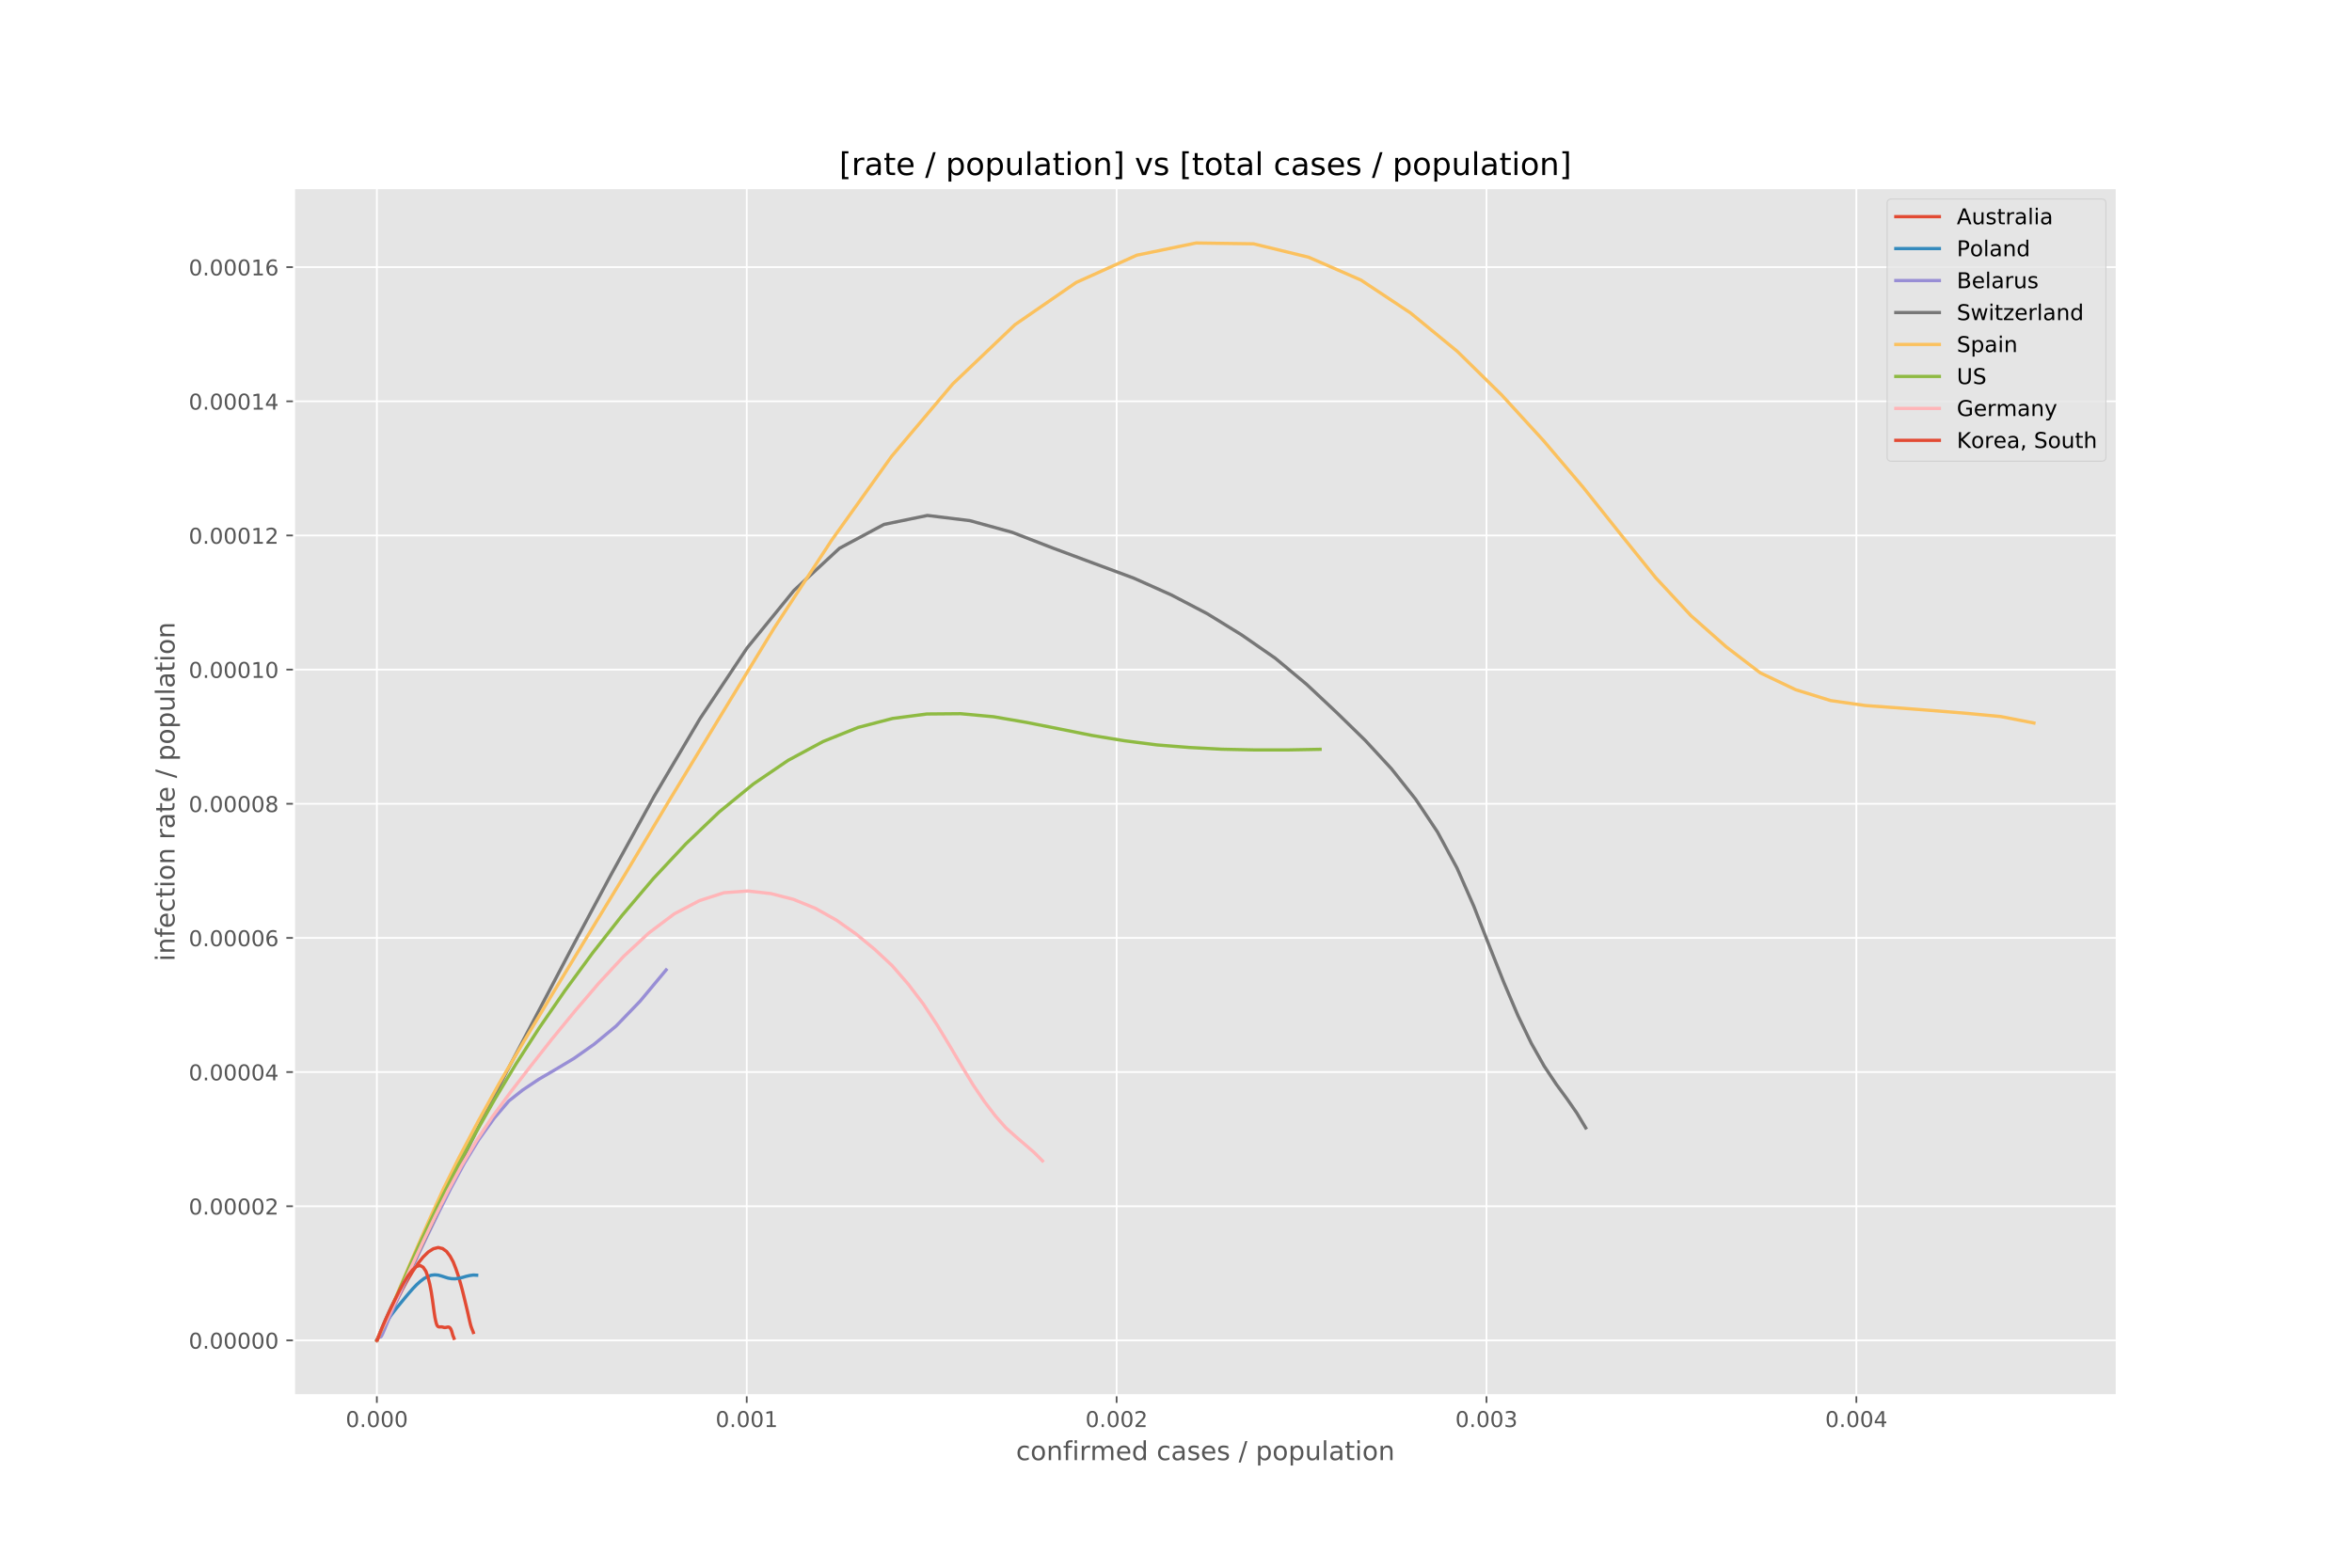 <?xml version="1.0" encoding="utf-8" standalone="no"?>
<!DOCTYPE svg PUBLIC "-//W3C//DTD SVG 1.1//EN"
  "http://www.w3.org/Graphics/SVG/1.1/DTD/svg11.dtd">
<!-- Created with matplotlib (https://matplotlib.org/) -->
<svg height="720pt" version="1.1" viewBox="0 0 1080 720" width="1080pt" xmlns="http://www.w3.org/2000/svg" xmlns:xlink="http://www.w3.org/1999/xlink">
 <defs>
  <style type="text/css">
*{stroke-linecap:butt;stroke-linejoin:round;}
  </style>
 </defs>
 <g id="figure_1">
  <g id="patch_1">
   <path d="M 0 720 
L 1080 720 
L 1080 0 
L 0 0 
z
" style="fill:#ffffff;"/>
  </g>
  <g id="axes_1">
   <g id="patch_2">
    <path d="M 135 640.8 
L 972 640.8 
L 972 86.4 
L 135 86.4 
z
" style="fill:#e5e5e5;"/>
   </g>
   <g id="matplotlib.axis_1">
    <g id="xtick_1">
     <g id="line2d_1">
      <path clip-path="url(#p26c0d4d60e)" d="M 173.045 640.8 
L 173.045 86.4 
" style="fill:none;stroke:#ffffff;stroke-linecap:square;stroke-width:0.8;"/>
     </g>
     <g id="line2d_2">
      <defs>
       <path d="M 0 0 
L 0 3.5 
" id="m56a37d3de8" style="stroke:#555555;stroke-width:0.8;"/>
      </defs>
      <g>
       <use style="fill:#555555;stroke:#555555;stroke-width:0.8;" x="173.045" xlink:href="#m56a37d3de8" y="640.8"/>
      </g>
     </g>
     <g id="text_1">
      <!-- 0.000 -->
      <defs>
       <path d="M 31.781 66.406 
Q 24.172 66.406 20.328 58.906 
Q 16.5 51.422 16.5 36.375 
Q 16.5 21.391 20.328 13.891 
Q 24.172 6.391 31.781 6.391 
Q 39.453 6.391 43.281 13.891 
Q 47.125 21.391 47.125 36.375 
Q 47.125 51.422 43.281 58.906 
Q 39.453 66.406 31.781 66.406 
z
M 31.781 74.219 
Q 44.047 74.219 50.516 64.516 
Q 56.984 54.828 56.984 36.375 
Q 56.984 17.969 50.516 8.266 
Q 44.047 -1.422 31.781 -1.422 
Q 19.531 -1.422 13.062 8.266 
Q 6.594 17.969 6.594 36.375 
Q 6.594 54.828 13.062 64.516 
Q 19.531 74.219 31.781 74.219 
z
" id="DejaVuSans-48"/>
       <path d="M 10.688 12.406 
L 21 12.406 
L 21 0 
L 10.688 0 
z
" id="DejaVuSans-46"/>
      </defs>
      <g style="fill:#555555;" transform="translate(158.731 655.398)scale(0.1 -0.1)">
       <use xlink:href="#DejaVuSans-48"/>
       <use x="63.623" xlink:href="#DejaVuSans-46"/>
       <use x="95.41" xlink:href="#DejaVuSans-48"/>
       <use x="159.033" xlink:href="#DejaVuSans-48"/>
       <use x="222.656" xlink:href="#DejaVuSans-48"/>
      </g>
     </g>
    </g>
    <g id="xtick_2">
     <g id="line2d_3">
      <path clip-path="url(#p26c0d4d60e)" d="M 342.887 640.8 
L 342.887 86.4 
" style="fill:none;stroke:#ffffff;stroke-linecap:square;stroke-width:0.8;"/>
     </g>
     <g id="line2d_4">
      <g>
       <use style="fill:#555555;stroke:#555555;stroke-width:0.8;" x="342.887" xlink:href="#m56a37d3de8" y="640.8"/>
      </g>
     </g>
     <g id="text_2">
      <!-- 0.001 -->
      <defs>
       <path d="M 12.406 8.297 
L 28.516 8.297 
L 28.516 63.922 
L 10.984 60.406 
L 10.984 69.391 
L 28.422 72.906 
L 38.281 72.906 
L 38.281 8.297 
L 54.391 8.297 
L 54.391 0 
L 12.406 0 
z
" id="DejaVuSans-49"/>
      </defs>
      <g style="fill:#555555;" transform="translate(328.573 655.398)scale(0.1 -0.1)">
       <use xlink:href="#DejaVuSans-48"/>
       <use x="63.623" xlink:href="#DejaVuSans-46"/>
       <use x="95.41" xlink:href="#DejaVuSans-48"/>
       <use x="159.033" xlink:href="#DejaVuSans-48"/>
       <use x="222.656" xlink:href="#DejaVuSans-49"/>
      </g>
     </g>
    </g>
    <g id="xtick_3">
     <g id="line2d_5">
      <path clip-path="url(#p26c0d4d60e)" d="M 512.728 640.8 
L 512.728 86.4 
" style="fill:none;stroke:#ffffff;stroke-linecap:square;stroke-width:0.8;"/>
     </g>
     <g id="line2d_6">
      <g>
       <use style="fill:#555555;stroke:#555555;stroke-width:0.8;" x="512.728" xlink:href="#m56a37d3de8" y="640.8"/>
      </g>
     </g>
     <g id="text_3">
      <!-- 0.002 -->
      <defs>
       <path d="M 19.188 8.297 
L 53.609 8.297 
L 53.609 0 
L 7.328 0 
L 7.328 8.297 
Q 12.938 14.109 22.625 23.891 
Q 32.328 33.688 34.812 36.531 
Q 39.547 41.844 41.422 45.531 
Q 43.312 49.219 43.312 52.781 
Q 43.312 58.594 39.234 62.25 
Q 35.156 65.922 28.609 65.922 
Q 23.969 65.922 18.812 64.312 
Q 13.672 62.703 7.812 59.422 
L 7.812 69.391 
Q 13.766 71.781 18.938 73 
Q 24.125 74.219 28.422 74.219 
Q 39.75 74.219 46.484 68.547 
Q 53.219 62.891 53.219 53.422 
Q 53.219 48.922 51.531 44.891 
Q 49.859 40.875 45.406 35.406 
Q 44.188 33.984 37.641 27.219 
Q 31.109 20.453 19.188 8.297 
z
" id="DejaVuSans-50"/>
      </defs>
      <g style="fill:#555555;" transform="translate(498.414 655.398)scale(0.1 -0.1)">
       <use xlink:href="#DejaVuSans-48"/>
       <use x="63.623" xlink:href="#DejaVuSans-46"/>
       <use x="95.41" xlink:href="#DejaVuSans-48"/>
       <use x="159.033" xlink:href="#DejaVuSans-48"/>
       <use x="222.656" xlink:href="#DejaVuSans-50"/>
      </g>
     </g>
    </g>
    <g id="xtick_4">
     <g id="line2d_7">
      <path clip-path="url(#p26c0d4d60e)" d="M 682.569 640.8 
L 682.569 86.4 
" style="fill:none;stroke:#ffffff;stroke-linecap:square;stroke-width:0.8;"/>
     </g>
     <g id="line2d_8">
      <g>
       <use style="fill:#555555;stroke:#555555;stroke-width:0.8;" x="682.569" xlink:href="#m56a37d3de8" y="640.8"/>
      </g>
     </g>
     <g id="text_4">
      <!-- 0.003 -->
      <defs>
       <path d="M 40.578 39.312 
Q 47.656 37.797 51.625 33 
Q 55.609 28.219 55.609 21.188 
Q 55.609 10.406 48.188 4.484 
Q 40.766 -1.422 27.094 -1.422 
Q 22.516 -1.422 17.656 -0.516 
Q 12.797 0.391 7.625 2.203 
L 7.625 11.719 
Q 11.719 9.328 16.594 8.109 
Q 21.484 6.891 26.812 6.891 
Q 36.078 6.891 40.938 10.547 
Q 45.797 14.203 45.797 21.188 
Q 45.797 27.641 41.281 31.266 
Q 36.766 34.906 28.719 34.906 
L 20.219 34.906 
L 20.219 43.016 
L 29.109 43.016 
Q 36.375 43.016 40.234 45.922 
Q 44.094 48.828 44.094 54.297 
Q 44.094 59.906 40.109 62.906 
Q 36.141 65.922 28.719 65.922 
Q 24.656 65.922 20.016 65.031 
Q 15.375 64.156 9.812 62.312 
L 9.812 71.094 
Q 15.438 72.656 20.344 73.438 
Q 25.25 74.219 29.594 74.219 
Q 40.828 74.219 47.359 69.109 
Q 53.906 64.016 53.906 55.328 
Q 53.906 49.266 50.438 45.094 
Q 46.969 40.922 40.578 39.312 
z
" id="DejaVuSans-51"/>
      </defs>
      <g style="fill:#555555;" transform="translate(668.255 655.398)scale(0.1 -0.1)">
       <use xlink:href="#DejaVuSans-48"/>
       <use x="63.623" xlink:href="#DejaVuSans-46"/>
       <use x="95.41" xlink:href="#DejaVuSans-48"/>
       <use x="159.033" xlink:href="#DejaVuSans-48"/>
       <use x="222.656" xlink:href="#DejaVuSans-51"/>
      </g>
     </g>
    </g>
    <g id="xtick_5">
     <g id="line2d_9">
      <path clip-path="url(#p26c0d4d60e)" d="M 852.41 640.8 
L 852.41 86.4 
" style="fill:none;stroke:#ffffff;stroke-linecap:square;stroke-width:0.8;"/>
     </g>
     <g id="line2d_10">
      <g>
       <use style="fill:#555555;stroke:#555555;stroke-width:0.8;" x="852.41" xlink:href="#m56a37d3de8" y="640.8"/>
      </g>
     </g>
     <g id="text_5">
      <!-- 0.004 -->
      <defs>
       <path d="M 37.797 64.312 
L 12.891 25.391 
L 37.797 25.391 
z
M 35.203 72.906 
L 47.609 72.906 
L 47.609 25.391 
L 58.016 25.391 
L 58.016 17.188 
L 47.609 17.188 
L 47.609 0 
L 37.797 0 
L 37.797 17.188 
L 4.891 17.188 
L 4.891 26.703 
z
" id="DejaVuSans-52"/>
      </defs>
      <g style="fill:#555555;" transform="translate(838.096 655.398)scale(0.1 -0.1)">
       <use xlink:href="#DejaVuSans-48"/>
       <use x="63.623" xlink:href="#DejaVuSans-46"/>
       <use x="95.41" xlink:href="#DejaVuSans-48"/>
       <use x="159.033" xlink:href="#DejaVuSans-48"/>
       <use x="222.656" xlink:href="#DejaVuSans-52"/>
      </g>
     </g>
    </g>
    <g id="text_6">
     <!-- confirmed cases / population -->
     <defs>
      <path d="M 48.781 52.594 
L 48.781 44.188 
Q 44.969 46.297 41.141 47.344 
Q 37.312 48.391 33.406 48.391 
Q 24.656 48.391 19.812 42.844 
Q 14.984 37.312 14.984 27.297 
Q 14.984 17.281 19.812 11.734 
Q 24.656 6.203 33.406 6.203 
Q 37.312 6.203 41.141 7.25 
Q 44.969 8.297 48.781 10.406 
L 48.781 2.094 
Q 45.016 0.344 40.984 -0.531 
Q 36.969 -1.422 32.422 -1.422 
Q 20.062 -1.422 12.781 6.344 
Q 5.516 14.109 5.516 27.297 
Q 5.516 40.672 12.859 48.328 
Q 20.219 56 33.016 56 
Q 37.156 56 41.109 55.141 
Q 45.062 54.297 48.781 52.594 
z
" id="DejaVuSans-99"/>
      <path d="M 30.609 48.391 
Q 23.391 48.391 19.188 42.75 
Q 14.984 37.109 14.984 27.297 
Q 14.984 17.484 19.156 11.844 
Q 23.344 6.203 30.609 6.203 
Q 37.797 6.203 41.984 11.859 
Q 46.188 17.531 46.188 27.297 
Q 46.188 37.016 41.984 42.703 
Q 37.797 48.391 30.609 48.391 
z
M 30.609 56 
Q 42.328 56 49.016 48.375 
Q 55.719 40.766 55.719 27.297 
Q 55.719 13.875 49.016 6.219 
Q 42.328 -1.422 30.609 -1.422 
Q 18.844 -1.422 12.172 6.219 
Q 5.516 13.875 5.516 27.297 
Q 5.516 40.766 12.172 48.375 
Q 18.844 56 30.609 56 
z
" id="DejaVuSans-111"/>
      <path d="M 54.891 33.016 
L 54.891 0 
L 45.906 0 
L 45.906 32.719 
Q 45.906 40.484 42.875 44.328 
Q 39.844 48.188 33.797 48.188 
Q 26.516 48.188 22.312 43.547 
Q 18.109 38.922 18.109 30.906 
L 18.109 0 
L 9.078 0 
L 9.078 54.688 
L 18.109 54.688 
L 18.109 46.188 
Q 21.344 51.125 25.703 53.562 
Q 30.078 56 35.797 56 
Q 45.219 56 50.047 50.172 
Q 54.891 44.344 54.891 33.016 
z
" id="DejaVuSans-110"/>
      <path d="M 37.109 75.984 
L 37.109 68.5 
L 28.516 68.5 
Q 23.688 68.5 21.797 66.547 
Q 19.922 64.594 19.922 59.516 
L 19.922 54.688 
L 34.719 54.688 
L 34.719 47.703 
L 19.922 47.703 
L 19.922 0 
L 10.891 0 
L 10.891 47.703 
L 2.297 47.703 
L 2.297 54.688 
L 10.891 54.688 
L 10.891 58.5 
Q 10.891 67.625 15.141 71.797 
Q 19.391 75.984 28.609 75.984 
z
" id="DejaVuSans-102"/>
      <path d="M 9.422 54.688 
L 18.406 54.688 
L 18.406 0 
L 9.422 0 
z
M 9.422 75.984 
L 18.406 75.984 
L 18.406 64.594 
L 9.422 64.594 
z
" id="DejaVuSans-105"/>
      <path d="M 41.109 46.297 
Q 39.594 47.172 37.812 47.578 
Q 36.031 48 33.891 48 
Q 26.266 48 22.188 43.047 
Q 18.109 38.094 18.109 28.812 
L 18.109 0 
L 9.078 0 
L 9.078 54.688 
L 18.109 54.688 
L 18.109 46.188 
Q 20.953 51.172 25.484 53.578 
Q 30.031 56 36.531 56 
Q 37.453 56 38.578 55.875 
Q 39.703 55.766 41.062 55.516 
z
" id="DejaVuSans-114"/>
      <path d="M 52 44.188 
Q 55.375 50.25 60.062 53.125 
Q 64.75 56 71.094 56 
Q 79.641 56 84.281 50.016 
Q 88.922 44.047 88.922 33.016 
L 88.922 0 
L 79.891 0 
L 79.891 32.719 
Q 79.891 40.578 77.094 44.375 
Q 74.312 48.188 68.609 48.188 
Q 61.625 48.188 57.562 43.547 
Q 53.516 38.922 53.516 30.906 
L 53.516 0 
L 44.484 0 
L 44.484 32.719 
Q 44.484 40.625 41.703 44.406 
Q 38.922 48.188 33.109 48.188 
Q 26.219 48.188 22.156 43.531 
Q 18.109 38.875 18.109 30.906 
L 18.109 0 
L 9.078 0 
L 9.078 54.688 
L 18.109 54.688 
L 18.109 46.188 
Q 21.188 51.219 25.484 53.609 
Q 29.781 56 35.688 56 
Q 41.656 56 45.828 52.969 
Q 50 49.953 52 44.188 
z
" id="DejaVuSans-109"/>
      <path d="M 56.203 29.594 
L 56.203 25.203 
L 14.891 25.203 
Q 15.484 15.922 20.484 11.062 
Q 25.484 6.203 34.422 6.203 
Q 39.594 6.203 44.453 7.469 
Q 49.312 8.734 54.109 11.281 
L 54.109 2.781 
Q 49.266 0.734 44.188 -0.344 
Q 39.109 -1.422 33.891 -1.422 
Q 20.797 -1.422 13.156 6.188 
Q 5.516 13.812 5.516 26.812 
Q 5.516 40.234 12.766 48.109 
Q 20.016 56 32.328 56 
Q 43.359 56 49.781 48.891 
Q 56.203 41.797 56.203 29.594 
z
M 47.219 32.234 
Q 47.125 39.594 43.094 43.984 
Q 39.062 48.391 32.422 48.391 
Q 24.906 48.391 20.391 44.141 
Q 15.875 39.891 15.188 32.172 
z
" id="DejaVuSans-101"/>
      <path d="M 45.406 46.391 
L 45.406 75.984 
L 54.391 75.984 
L 54.391 0 
L 45.406 0 
L 45.406 8.203 
Q 42.578 3.328 38.25 0.953 
Q 33.938 -1.422 27.875 -1.422 
Q 17.969 -1.422 11.734 6.484 
Q 5.516 14.406 5.516 27.297 
Q 5.516 40.188 11.734 48.094 
Q 17.969 56 27.875 56 
Q 33.938 56 38.25 53.625 
Q 42.578 51.266 45.406 46.391 
z
M 14.797 27.297 
Q 14.797 17.391 18.875 11.75 
Q 22.953 6.109 30.078 6.109 
Q 37.203 6.109 41.297 11.75 
Q 45.406 17.391 45.406 27.297 
Q 45.406 37.203 41.297 42.844 
Q 37.203 48.484 30.078 48.484 
Q 22.953 48.484 18.875 42.844 
Q 14.797 37.203 14.797 27.297 
z
" id="DejaVuSans-100"/>
      <path id="DejaVuSans-32"/>
      <path d="M 34.281 27.484 
Q 23.391 27.484 19.188 25 
Q 14.984 22.516 14.984 16.5 
Q 14.984 11.719 18.141 8.906 
Q 21.297 6.109 26.703 6.109 
Q 34.188 6.109 38.703 11.406 
Q 43.219 16.703 43.219 25.484 
L 43.219 27.484 
z
M 52.203 31.203 
L 52.203 0 
L 43.219 0 
L 43.219 8.297 
Q 40.141 3.328 35.547 0.953 
Q 30.953 -1.422 24.312 -1.422 
Q 15.922 -1.422 10.953 3.297 
Q 6 8.016 6 15.922 
Q 6 25.141 12.172 29.828 
Q 18.359 34.516 30.609 34.516 
L 43.219 34.516 
L 43.219 35.406 
Q 43.219 41.609 39.141 45 
Q 35.062 48.391 27.688 48.391 
Q 23 48.391 18.547 47.266 
Q 14.109 46.141 10.016 43.891 
L 10.016 52.203 
Q 14.938 54.109 19.578 55.047 
Q 24.219 56 28.609 56 
Q 40.484 56 46.344 49.844 
Q 52.203 43.703 52.203 31.203 
z
" id="DejaVuSans-97"/>
      <path d="M 44.281 53.078 
L 44.281 44.578 
Q 40.484 46.531 36.375 47.5 
Q 32.281 48.484 27.875 48.484 
Q 21.188 48.484 17.844 46.438 
Q 14.5 44.391 14.5 40.281 
Q 14.5 37.156 16.891 35.375 
Q 19.281 33.594 26.516 31.984 
L 29.594 31.297 
Q 39.156 29.25 43.188 25.516 
Q 47.219 21.781 47.219 15.094 
Q 47.219 7.469 41.188 3.016 
Q 35.156 -1.422 24.609 -1.422 
Q 20.219 -1.422 15.453 -0.562 
Q 10.688 0.297 5.422 2 
L 5.422 11.281 
Q 10.406 8.688 15.234 7.391 
Q 20.062 6.109 24.812 6.109 
Q 31.156 6.109 34.562 8.281 
Q 37.984 10.453 37.984 14.406 
Q 37.984 18.062 35.516 20.016 
Q 33.062 21.969 24.703 23.781 
L 21.578 24.516 
Q 13.234 26.266 9.516 29.906 
Q 5.812 33.547 5.812 39.891 
Q 5.812 47.609 11.281 51.797 
Q 16.75 56 26.812 56 
Q 31.781 56 36.172 55.266 
Q 40.578 54.547 44.281 53.078 
z
" id="DejaVuSans-115"/>
      <path d="M 25.391 72.906 
L 33.688 72.906 
L 8.297 -9.281 
L 0 -9.281 
z
" id="DejaVuSans-47"/>
      <path d="M 18.109 8.203 
L 18.109 -20.797 
L 9.078 -20.797 
L 9.078 54.688 
L 18.109 54.688 
L 18.109 46.391 
Q 20.953 51.266 25.266 53.625 
Q 29.594 56 35.594 56 
Q 45.562 56 51.781 48.094 
Q 58.016 40.188 58.016 27.297 
Q 58.016 14.406 51.781 6.484 
Q 45.562 -1.422 35.594 -1.422 
Q 29.594 -1.422 25.266 0.953 
Q 20.953 3.328 18.109 8.203 
z
M 48.688 27.297 
Q 48.688 37.203 44.609 42.844 
Q 40.531 48.484 33.406 48.484 
Q 26.266 48.484 22.188 42.844 
Q 18.109 37.203 18.109 27.297 
Q 18.109 17.391 22.188 11.75 
Q 26.266 6.109 33.406 6.109 
Q 40.531 6.109 44.609 11.75 
Q 48.688 17.391 48.688 27.297 
z
" id="DejaVuSans-112"/>
      <path d="M 8.5 21.578 
L 8.5 54.688 
L 17.484 54.688 
L 17.484 21.922 
Q 17.484 14.156 20.5 10.266 
Q 23.531 6.391 29.594 6.391 
Q 36.859 6.391 41.078 11.031 
Q 45.312 15.672 45.312 23.688 
L 45.312 54.688 
L 54.297 54.688 
L 54.297 0 
L 45.312 0 
L 45.312 8.406 
Q 42.047 3.422 37.719 1 
Q 33.406 -1.422 27.688 -1.422 
Q 18.266 -1.422 13.375 4.438 
Q 8.5 10.297 8.5 21.578 
z
M 31.109 56 
z
" id="DejaVuSans-117"/>
      <path d="M 9.422 75.984 
L 18.406 75.984 
L 18.406 0 
L 9.422 0 
z
" id="DejaVuSans-108"/>
      <path d="M 18.312 70.219 
L 18.312 54.688 
L 36.812 54.688 
L 36.812 47.703 
L 18.312 47.703 
L 18.312 18.016 
Q 18.312 11.328 20.141 9.422 
Q 21.969 7.516 27.594 7.516 
L 36.812 7.516 
L 36.812 0 
L 27.594 0 
Q 17.188 0 13.234 3.875 
Q 9.281 7.766 9.281 18.016 
L 9.281 47.703 
L 2.688 47.703 
L 2.688 54.688 
L 9.281 54.688 
L 9.281 70.219 
z
" id="DejaVuSans-116"/>
     </defs>
     <g style="fill:#555555;" transform="translate(466.548 670.596)scale(0.12 -0.12)">
      <use xlink:href="#DejaVuSans-99"/>
      <use x="54.98" xlink:href="#DejaVuSans-111"/>
      <use x="116.162" xlink:href="#DejaVuSans-110"/>
      <use x="179.541" xlink:href="#DejaVuSans-102"/>
      <use x="214.746" xlink:href="#DejaVuSans-105"/>
      <use x="242.529" xlink:href="#DejaVuSans-114"/>
      <use x="283.627" xlink:href="#DejaVuSans-109"/>
      <use x="381.039" xlink:href="#DejaVuSans-101"/>
      <use x="442.562" xlink:href="#DejaVuSans-100"/>
      <use x="506.039" xlink:href="#DejaVuSans-32"/>
      <use x="537.826" xlink:href="#DejaVuSans-99"/>
      <use x="592.807" xlink:href="#DejaVuSans-97"/>
      <use x="654.086" xlink:href="#DejaVuSans-115"/>
      <use x="706.186" xlink:href="#DejaVuSans-101"/>
      <use x="767.709" xlink:href="#DejaVuSans-115"/>
      <use x="819.809" xlink:href="#DejaVuSans-32"/>
      <use x="851.596" xlink:href="#DejaVuSans-47"/>
      <use x="885.287" xlink:href="#DejaVuSans-32"/>
      <use x="917.074" xlink:href="#DejaVuSans-112"/>
      <use x="980.551" xlink:href="#DejaVuSans-111"/>
      <use x="1041.732" xlink:href="#DejaVuSans-112"/>
      <use x="1105.209" xlink:href="#DejaVuSans-117"/>
      <use x="1168.588" xlink:href="#DejaVuSans-108"/>
      <use x="1196.371" xlink:href="#DejaVuSans-97"/>
      <use x="1257.65" xlink:href="#DejaVuSans-116"/>
      <use x="1296.859" xlink:href="#DejaVuSans-105"/>
      <use x="1324.643" xlink:href="#DejaVuSans-111"/>
      <use x="1385.824" xlink:href="#DejaVuSans-110"/>
     </g>
    </g>
   </g>
   <g id="matplotlib.axis_2">
    <g id="ytick_1">
     <g id="line2d_11">
      <path clip-path="url(#p26c0d4d60e)" d="M 135 615.6 
L 972 615.6 
" style="fill:none;stroke:#ffffff;stroke-linecap:square;stroke-width:0.8;"/>
     </g>
     <g id="line2d_12">
      <defs>
       <path d="M 0 0 
L -3.5 0 
" id="m13aaf30bbd" style="stroke:#555555;stroke-width:0.8;"/>
      </defs>
      <g>
       <use style="fill:#555555;stroke:#555555;stroke-width:0.8;" x="135" xlink:href="#m13aaf30bbd" y="615.6"/>
      </g>
     </g>
     <g id="text_7">
      <!-- 0.00000 -->
      <g style="fill:#555555;" transform="translate(86.647 619.399)scale(0.1 -0.1)">
       <use xlink:href="#DejaVuSans-48"/>
       <use x="63.623" xlink:href="#DejaVuSans-46"/>
       <use x="95.41" xlink:href="#DejaVuSans-48"/>
       <use x="159.033" xlink:href="#DejaVuSans-48"/>
       <use x="222.656" xlink:href="#DejaVuSans-48"/>
       <use x="286.279" xlink:href="#DejaVuSans-48"/>
       <use x="349.902" xlink:href="#DejaVuSans-48"/>
      </g>
     </g>
    </g>
    <g id="ytick_2">
     <g id="line2d_13">
      <path clip-path="url(#p26c0d4d60e)" d="M 135 553.987 
L 972 553.987 
" style="fill:none;stroke:#ffffff;stroke-linecap:square;stroke-width:0.8;"/>
     </g>
     <g id="line2d_14">
      <g>
       <use style="fill:#555555;stroke:#555555;stroke-width:0.8;" x="135" xlink:href="#m13aaf30bbd" y="553.987"/>
      </g>
     </g>
     <g id="text_8">
      <!-- 0.00002 -->
      <g style="fill:#555555;" transform="translate(86.647 557.786)scale(0.1 -0.1)">
       <use xlink:href="#DejaVuSans-48"/>
       <use x="63.623" xlink:href="#DejaVuSans-46"/>
       <use x="95.41" xlink:href="#DejaVuSans-48"/>
       <use x="159.033" xlink:href="#DejaVuSans-48"/>
       <use x="222.656" xlink:href="#DejaVuSans-48"/>
       <use x="286.279" xlink:href="#DejaVuSans-48"/>
       <use x="349.902" xlink:href="#DejaVuSans-50"/>
      </g>
     </g>
    </g>
    <g id="ytick_3">
     <g id="line2d_15">
      <path clip-path="url(#p26c0d4d60e)" d="M 135 492.374 
L 972 492.374 
" style="fill:none;stroke:#ffffff;stroke-linecap:square;stroke-width:0.8;"/>
     </g>
     <g id="line2d_16">
      <g>
       <use style="fill:#555555;stroke:#555555;stroke-width:0.8;" x="135" xlink:href="#m13aaf30bbd" y="492.374"/>
      </g>
     </g>
     <g id="text_9">
      <!-- 0.00004 -->
      <g style="fill:#555555;" transform="translate(86.647 496.173)scale(0.1 -0.1)">
       <use xlink:href="#DejaVuSans-48"/>
       <use x="63.623" xlink:href="#DejaVuSans-46"/>
       <use x="95.41" xlink:href="#DejaVuSans-48"/>
       <use x="159.033" xlink:href="#DejaVuSans-48"/>
       <use x="222.656" xlink:href="#DejaVuSans-48"/>
       <use x="286.279" xlink:href="#DejaVuSans-48"/>
       <use x="349.902" xlink:href="#DejaVuSans-52"/>
      </g>
     </g>
    </g>
    <g id="ytick_4">
     <g id="line2d_17">
      <path clip-path="url(#p26c0d4d60e)" d="M 135 430.761 
L 972 430.761 
" style="fill:none;stroke:#ffffff;stroke-linecap:square;stroke-width:0.8;"/>
     </g>
     <g id="line2d_18">
      <g>
       <use style="fill:#555555;stroke:#555555;stroke-width:0.8;" x="135" xlink:href="#m13aaf30bbd" y="430.761"/>
      </g>
     </g>
     <g id="text_10">
      <!-- 0.00006 -->
      <defs>
       <path d="M 33.016 40.375 
Q 26.375 40.375 22.484 35.828 
Q 18.609 31.297 18.609 23.391 
Q 18.609 15.531 22.484 10.953 
Q 26.375 6.391 33.016 6.391 
Q 39.656 6.391 43.531 10.953 
Q 47.406 15.531 47.406 23.391 
Q 47.406 31.297 43.531 35.828 
Q 39.656 40.375 33.016 40.375 
z
M 52.594 71.297 
L 52.594 62.312 
Q 48.875 64.062 45.094 64.984 
Q 41.312 65.922 37.594 65.922 
Q 27.828 65.922 22.672 59.328 
Q 17.531 52.734 16.797 39.406 
Q 19.672 43.656 24.016 45.922 
Q 28.375 48.188 33.594 48.188 
Q 44.578 48.188 50.953 41.516 
Q 57.328 34.859 57.328 23.391 
Q 57.328 12.156 50.688 5.359 
Q 44.047 -1.422 33.016 -1.422 
Q 20.359 -1.422 13.672 8.266 
Q 6.984 17.969 6.984 36.375 
Q 6.984 53.656 15.188 63.938 
Q 23.391 74.219 37.203 74.219 
Q 40.922 74.219 44.703 73.484 
Q 48.484 72.75 52.594 71.297 
z
" id="DejaVuSans-54"/>
      </defs>
      <g style="fill:#555555;" transform="translate(86.647 434.56)scale(0.1 -0.1)">
       <use xlink:href="#DejaVuSans-48"/>
       <use x="63.623" xlink:href="#DejaVuSans-46"/>
       <use x="95.41" xlink:href="#DejaVuSans-48"/>
       <use x="159.033" xlink:href="#DejaVuSans-48"/>
       <use x="222.656" xlink:href="#DejaVuSans-48"/>
       <use x="286.279" xlink:href="#DejaVuSans-48"/>
       <use x="349.902" xlink:href="#DejaVuSans-54"/>
      </g>
     </g>
    </g>
    <g id="ytick_5">
     <g id="line2d_19">
      <path clip-path="url(#p26c0d4d60e)" d="M 135 369.148 
L 972 369.148 
" style="fill:none;stroke:#ffffff;stroke-linecap:square;stroke-width:0.8;"/>
     </g>
     <g id="line2d_20">
      <g>
       <use style="fill:#555555;stroke:#555555;stroke-width:0.8;" x="135" xlink:href="#m13aaf30bbd" y="369.148"/>
      </g>
     </g>
     <g id="text_11">
      <!-- 0.00008 -->
      <defs>
       <path d="M 31.781 34.625 
Q 24.75 34.625 20.719 30.859 
Q 16.703 27.094 16.703 20.516 
Q 16.703 13.922 20.719 10.156 
Q 24.75 6.391 31.781 6.391 
Q 38.812 6.391 42.859 10.172 
Q 46.922 13.969 46.922 20.516 
Q 46.922 27.094 42.891 30.859 
Q 38.875 34.625 31.781 34.625 
z
M 21.922 38.812 
Q 15.578 40.375 12.031 44.719 
Q 8.5 49.078 8.5 55.328 
Q 8.5 64.062 14.719 69.141 
Q 20.953 74.219 31.781 74.219 
Q 42.672 74.219 48.875 69.141 
Q 55.078 64.062 55.078 55.328 
Q 55.078 49.078 51.531 44.719 
Q 48 40.375 41.703 38.812 
Q 48.828 37.156 52.797 32.312 
Q 56.781 27.484 56.781 20.516 
Q 56.781 9.906 50.312 4.234 
Q 43.844 -1.422 31.781 -1.422 
Q 19.734 -1.422 13.25 4.234 
Q 6.781 9.906 6.781 20.516 
Q 6.781 27.484 10.781 32.312 
Q 14.797 37.156 21.922 38.812 
z
M 18.312 54.391 
Q 18.312 48.734 21.844 45.562 
Q 25.391 42.391 31.781 42.391 
Q 38.141 42.391 41.719 45.562 
Q 45.312 48.734 45.312 54.391 
Q 45.312 60.062 41.719 63.234 
Q 38.141 66.406 31.781 66.406 
Q 25.391 66.406 21.844 63.234 
Q 18.312 60.062 18.312 54.391 
z
" id="DejaVuSans-56"/>
      </defs>
      <g style="fill:#555555;" transform="translate(86.647 372.947)scale(0.1 -0.1)">
       <use xlink:href="#DejaVuSans-48"/>
       <use x="63.623" xlink:href="#DejaVuSans-46"/>
       <use x="95.41" xlink:href="#DejaVuSans-48"/>
       <use x="159.033" xlink:href="#DejaVuSans-48"/>
       <use x="222.656" xlink:href="#DejaVuSans-48"/>
       <use x="286.279" xlink:href="#DejaVuSans-48"/>
       <use x="349.902" xlink:href="#DejaVuSans-56"/>
      </g>
     </g>
    </g>
    <g id="ytick_6">
     <g id="line2d_21">
      <path clip-path="url(#p26c0d4d60e)" d="M 135 307.535 
L 972 307.535 
" style="fill:none;stroke:#ffffff;stroke-linecap:square;stroke-width:0.8;"/>
     </g>
     <g id="line2d_22">
      <g>
       <use style="fill:#555555;stroke:#555555;stroke-width:0.8;" x="135" xlink:href="#m13aaf30bbd" y="307.535"/>
      </g>
     </g>
     <g id="text_12">
      <!-- 0.00010 -->
      <g style="fill:#555555;" transform="translate(86.647 311.334)scale(0.1 -0.1)">
       <use xlink:href="#DejaVuSans-48"/>
       <use x="63.623" xlink:href="#DejaVuSans-46"/>
       <use x="95.41" xlink:href="#DejaVuSans-48"/>
       <use x="159.033" xlink:href="#DejaVuSans-48"/>
       <use x="222.656" xlink:href="#DejaVuSans-48"/>
       <use x="286.279" xlink:href="#DejaVuSans-49"/>
       <use x="349.902" xlink:href="#DejaVuSans-48"/>
      </g>
     </g>
    </g>
    <g id="ytick_7">
     <g id="line2d_23">
      <path clip-path="url(#p26c0d4d60e)" d="M 135 245.922 
L 972 245.922 
" style="fill:none;stroke:#ffffff;stroke-linecap:square;stroke-width:0.8;"/>
     </g>
     <g id="line2d_24">
      <g>
       <use style="fill:#555555;stroke:#555555;stroke-width:0.8;" x="135" xlink:href="#m13aaf30bbd" y="245.922"/>
      </g>
     </g>
     <g id="text_13">
      <!-- 0.00012 -->
      <g style="fill:#555555;" transform="translate(86.647 249.721)scale(0.1 -0.1)">
       <use xlink:href="#DejaVuSans-48"/>
       <use x="63.623" xlink:href="#DejaVuSans-46"/>
       <use x="95.41" xlink:href="#DejaVuSans-48"/>
       <use x="159.033" xlink:href="#DejaVuSans-48"/>
       <use x="222.656" xlink:href="#DejaVuSans-48"/>
       <use x="286.279" xlink:href="#DejaVuSans-49"/>
       <use x="349.902" xlink:href="#DejaVuSans-50"/>
      </g>
     </g>
    </g>
    <g id="ytick_8">
     <g id="line2d_25">
      <path clip-path="url(#p26c0d4d60e)" d="M 135 184.309 
L 972 184.309 
" style="fill:none;stroke:#ffffff;stroke-linecap:square;stroke-width:0.8;"/>
     </g>
     <g id="line2d_26">
      <g>
       <use style="fill:#555555;stroke:#555555;stroke-width:0.8;" x="135" xlink:href="#m13aaf30bbd" y="184.309"/>
      </g>
     </g>
     <g id="text_14">
      <!-- 0.00014 -->
      <g style="fill:#555555;" transform="translate(86.647 188.108)scale(0.1 -0.1)">
       <use xlink:href="#DejaVuSans-48"/>
       <use x="63.623" xlink:href="#DejaVuSans-46"/>
       <use x="95.41" xlink:href="#DejaVuSans-48"/>
       <use x="159.033" xlink:href="#DejaVuSans-48"/>
       <use x="222.656" xlink:href="#DejaVuSans-48"/>
       <use x="286.279" xlink:href="#DejaVuSans-49"/>
       <use x="349.902" xlink:href="#DejaVuSans-52"/>
      </g>
     </g>
    </g>
    <g id="ytick_9">
     <g id="line2d_27">
      <path clip-path="url(#p26c0d4d60e)" d="M 135 122.696 
L 972 122.696 
" style="fill:none;stroke:#ffffff;stroke-linecap:square;stroke-width:0.8;"/>
     </g>
     <g id="line2d_28">
      <g>
       <use style="fill:#555555;stroke:#555555;stroke-width:0.8;" x="135" xlink:href="#m13aaf30bbd" y="122.696"/>
      </g>
     </g>
     <g id="text_15">
      <!-- 0.00016 -->
      <g style="fill:#555555;" transform="translate(86.647 126.495)scale(0.1 -0.1)">
       <use xlink:href="#DejaVuSans-48"/>
       <use x="63.623" xlink:href="#DejaVuSans-46"/>
       <use x="95.41" xlink:href="#DejaVuSans-48"/>
       <use x="159.033" xlink:href="#DejaVuSans-48"/>
       <use x="222.656" xlink:href="#DejaVuSans-48"/>
       <use x="286.279" xlink:href="#DejaVuSans-49"/>
       <use x="349.902" xlink:href="#DejaVuSans-54"/>
      </g>
     </g>
    </g>
    <g id="text_16">
     <!-- infection rate / population -->
     <g style="fill:#555555;" transform="translate(80.151 441.523)rotate(-90)scale(0.12 -0.12)">
      <use xlink:href="#DejaVuSans-105"/>
      <use x="27.783" xlink:href="#DejaVuSans-110"/>
      <use x="91.162" xlink:href="#DejaVuSans-102"/>
      <use x="126.367" xlink:href="#DejaVuSans-101"/>
      <use x="187.891" xlink:href="#DejaVuSans-99"/>
      <use x="242.871" xlink:href="#DejaVuSans-116"/>
      <use x="282.08" xlink:href="#DejaVuSans-105"/>
      <use x="309.863" xlink:href="#DejaVuSans-111"/>
      <use x="371.045" xlink:href="#DejaVuSans-110"/>
      <use x="434.424" xlink:href="#DejaVuSans-32"/>
      <use x="466.211" xlink:href="#DejaVuSans-114"/>
      <use x="507.324" xlink:href="#DejaVuSans-97"/>
      <use x="568.604" xlink:href="#DejaVuSans-116"/>
      <use x="607.812" xlink:href="#DejaVuSans-101"/>
      <use x="669.336" xlink:href="#DejaVuSans-32"/>
      <use x="701.123" xlink:href="#DejaVuSans-47"/>
      <use x="734.814" xlink:href="#DejaVuSans-32"/>
      <use x="766.602" xlink:href="#DejaVuSans-112"/>
      <use x="830.078" xlink:href="#DejaVuSans-111"/>
      <use x="891.26" xlink:href="#DejaVuSans-112"/>
      <use x="954.736" xlink:href="#DejaVuSans-117"/>
      <use x="1018.115" xlink:href="#DejaVuSans-108"/>
      <use x="1045.898" xlink:href="#DejaVuSans-97"/>
      <use x="1107.178" xlink:href="#DejaVuSans-116"/>
      <use x="1146.387" xlink:href="#DejaVuSans-105"/>
      <use x="1174.17" xlink:href="#DejaVuSans-111"/>
      <use x="1235.352" xlink:href="#DejaVuSans-110"/>
     </g>
    </g>
   </g>
   <g id="line2d_29">
    <path clip-path="url(#p26c0d4d60e)" d="M 173.145 615.6 
L 173.145 615.6 
L 173.145 615.6 
L 173.145 615.6 
L 173.145 615.6 
L 173.145 615.6 
L 173.145 615.6 
L 173.145 615.6 
L 173.145 615.6 
L 173.145 615.6 
L 173.145 615.6 
L 173.145 615.6 
L 173.145 615.6 
L 173.15 615.592 
L 173.157 615.576 
L 173.167 615.549 
L 173.184 615.506 
L 173.21 615.441 
L 173.241 615.358 
L 173.277 615.261 
L 173.317 615.165 
L 173.361 615.066 
L 173.408 614.971 
L 173.463 614.878 
L 173.529 614.78 
L 173.597 614.683 
L 173.694 614.537 
L 173.825 614.315 
L 173.993 614.005 
L 174.214 613.565 
L 174.489 612.994 
L 174.835 612.263 
L 175.256 611.353 
L 175.752 610.315 
L 176.395 609.021 
L 177.273 607.275 
L 178.318 605.165 
L 179.608 602.538 
L 181.124 599.453 
L 182.899 595.885 
L 184.867 592.012 
L 187.062 587.971 
L 189.414 584.064 
L 191.855 580.37 
L 194.243 577.378 
L 196.675 574.987 
L 199.007 573.522 
L 201.209 572.959 
L 203.227 573.435 
L 205.07 574.78 
L 206.678 576.935 
L 208.103 579.558 
L 209.343 582.721 
L 210.453 585.986 
L 211.41 589.255 
L 212.248 592.34 
L 212.968 595.218 
L 213.583 597.781 
L 214.131 600.057 
L 214.607 602.054 
L 215.012 603.861 
L 215.361 605.426 
L 215.669 606.787 
L 215.946 607.934 
L 216.199 608.885 
L 216.453 609.658 
L 216.685 610.27 
L 216.885 610.767 
L 217.062 611.185 
L 217.216 611.571 
L 217.341 611.966 
" style="fill:none;stroke:#e24a33;stroke-linecap:square;stroke-width:1.5;"/>
   </g>
   <g id="line2d_30">
    <path clip-path="url(#p26c0d4d60e)" d="M 173.045 615.6 
L 173.045 615.6 
L 173.045 615.6 
L 173.045 615.6 
L 173.045 615.6 
L 173.045 615.6 
L 173.045 615.6 
L 173.045 615.6 
L 173.045 615.6 
L 173.045 615.6 
L 173.045 615.6 
L 173.045 615.6 
L 173.045 615.6 
L 173.045 615.6 
L 173.045 615.6 
L 173.045 615.6 
L 173.045 615.6 
L 173.046 615.599 
L 173.046 615.598 
L 173.048 615.595 
L 173.05 615.589 
L 173.055 615.578 
L 173.062 615.56 
L 173.072 615.534 
L 173.087 615.497 
L 173.109 615.443 
L 173.14 615.37 
L 173.185 615.263 
L 173.242 615.129 
L 173.322 614.944 
L 173.428 614.7 
L 173.552 614.414 
L 173.712 614.057 
L 173.904 613.639 
L 174.139 613.151 
L 174.416 612.584 
L 174.738 611.955 
L 175.12 611.24 
L 175.555 610.436 
L 176.049 609.568 
L 176.611 608.612 
L 177.242 607.584 
L 177.949 606.47 
L 178.717 605.308 
L 179.56 604.103 
L 180.466 602.87 
L 181.466 601.573 
L 182.587 600.164 
L 183.788 598.692 
L 185.123 597.071 
L 186.539 595.36 
L 188.062 593.565 
L 189.666 591.739 
L 191.319 590.02 
L 193.009 588.499 
L 194.705 587.203 
L 196.378 586.293 
L 198.042 585.675 
L 199.629 585.503 
L 201.196 585.63 
L 202.71 586.026 
L 204.233 586.524 
L 205.762 587.009 
L 207.364 587.268 
L 209.001 587.326 
L 210.669 587.086 
L 212.358 586.691 
L 214.041 586.192 
L 215.686 585.817 
L 217.306 585.592 
L 218.878 585.671 
" style="fill:none;stroke:#348abd;stroke-linecap:square;stroke-width:1.5;"/>
   </g>
   <g id="line2d_31">
    <path clip-path="url(#p26c0d4d60e)" d="M 173.045 615.6 
L 173.045 615.6 
L 173.045 615.6 
L 173.045 615.6 
L 173.045 615.6 
L 173.045 615.6 
L 173.045 615.6 
L 173.045 615.6 
L 173.045 615.6 
L 173.045 615.6 
L 173.045 615.6 
L 173.045 615.6 
L 173.047 615.598 
L 173.048 615.594 
L 173.05 615.588 
L 173.053 615.581 
L 173.056 615.573 
L 173.064 615.554 
L 173.075 615.529 
L 173.087 615.498 
L 173.101 615.463 
L 173.115 615.429 
L 173.128 615.399 
L 173.143 615.372 
L 173.156 615.359 
L 173.172 615.349 
L 173.202 615.315 
L 173.241 615.255 
L 173.29 615.163 
L 173.354 615.029 
L 173.423 614.875 
L 173.509 614.685 
L 173.596 614.497 
L 173.703 614.302 
L 173.82 614.104 
L 173.932 613.93 
L 174.055 613.774 
L 174.174 613.641 
L 174.282 613.572 
L 174.378 613.55 
L 174.457 613.618 
L 174.529 613.741 
L 174.579 613.913 
L 174.687 614.003 
L 174.823 613.994 
L 174.992 613.842 
L 175.344 613.253 
L 175.83 612.236 
L 176.509 610.677 
L 177.425 608.464 
L 178.617 605.633 
L 180.117 602.079 
L 181.936 597.823 
L 184.387 592.527 
L 187.652 585.605 
L 191.489 577.43 
L 196.074 567.801 
L 201.291 557.067 
L 207.017 545.737 
L 213.21 534.254 
L 219.813 523.462 
L 226.884 513.586 
L 233.688 505.611 
L 239.985 500.639 
L 247.404 495.679 
L 255.202 491.117 
L 263.576 486.1 
L 272.794 479.602 
L 282.894 471.249 
L 293.942 459.79 
L 305.885 445.459 
" style="fill:none;stroke:#988ed5;stroke-linecap:square;stroke-width:1.5;"/>
   </g>
   <g id="line2d_32">
    <path clip-path="url(#p26c0d4d60e)" d="M 173.045 615.6 
L 173.045 615.6 
L 173.045 615.6 
L 173.045 615.6 
L 173.045 615.6 
L 173.045 615.6 
L 173.045 615.6 
L 173.045 615.6 
L 173.045 615.6 
L 173.047 615.598 
L 173.049 615.593 
L 173.06 615.57 
L 173.075 615.532 
L 173.107 615.455 
L 173.159 615.327 
L 173.242 615.122 
L 173.358 614.828 
L 173.536 614.39 
L 173.772 613.812 
L 174.164 612.896 
L 174.693 611.648 
L 175.392 609.988 
L 176.219 608.004 
L 177.245 605.612 
L 178.526 602.766 
L 179.894 599.784 
L 181.866 595.919 
L 184.328 591.111 
L 188.039 583.845 
L 192.379 574.766 
L 197.757 563.323 
L 203.949 550.071 
L 211.569 533.958 
L 221.004 515.061 
L 232.792 491.895 
L 246.362 466.171 
L 262.506 435.462 
L 280.4 402.039 
L 300.421 365.633 
L 321.364 330.153 
L 343.068 297.569 
L 364.638 271.109 
L 385.493 251.798 
L 405.927 240.852 
L 425.857 236.736 
L 445.334 239.119 
L 464.658 244.443 
L 483.649 251.785 
L 502.482 258.801 
L 520.603 265.521 
L 537.812 273.21 
L 554.3 281.828 
L 570.119 291.577 
L 585.55 302.279 
L 599.999 314.321 
L 613.782 327.259 
L 626.891 340.045 
L 638.972 353.125 
L 650.041 367.067 
L 660.078 382.115 
L 669.055 398.712 
L 676.771 416.25 
L 683.79 434.231 
L 690.571 451.283 
L 697.007 466.424 
L 703.18 479.218 
L 709.05 489.615 
L 714.558 497.892 
L 719.502 504.635 
L 724 511.109 
L 728.147 518.014 
" style="fill:none;stroke:#777777;stroke-linecap:square;stroke-width:1.5;"/>
   </g>
   <g id="line2d_33">
    <path clip-path="url(#p26c0d4d60e)" d="M 173.053 615.6 
L 173.053 615.6 
L 173.053 615.6 
L 173.053 615.6 
L 173.053 615.6 
L 173.053 615.6 
L 173.053 615.6 
L 173.053 615.6 
L 173.053 615.6 
L 173.054 615.598 
L 173.057 615.592 
L 173.061 615.581 
L 173.071 615.558 
L 173.086 615.519 
L 173.114 615.451 
L 173.157 615.346 
L 173.219 615.192 
L 173.304 614.981 
L 173.409 614.717 
L 173.555 614.369 
L 173.742 613.933 
L 173.985 613.387 
L 174.346 612.609 
L 174.899 611.419 
L 175.687 609.678 
L 176.609 607.519 
L 178.286 603.83 
L 180.554 598.632 
L 183.494 591.714 
L 187.289 582.806 
L 191.868 572.157 
L 197.206 560.033 
L 203.639 545.935 
L 210.927 531.304 
L 219.659 514.81 
L 229.183 497.631 
L 240.528 478.309 
L 253.446 456.849 
L 268.874 431.386 
L 286.937 401.694 
L 307.627 367.102 
L 330.518 329.379 
L 355.491 288.427 
L 381.842 248.159 
L 409.448 209.53 
L 437.504 176.322 
L 466.077 149.101 
L 494.137 129.746 
L 521.969 117.212 
L 549.224 111.6 
L 575.588 111.983 
L 600.885 118.127 
L 624.984 128.66 
L 647.691 143.736 
L 669.116 161.333 
L 689.442 181.295 
L 708.749 202.372 
L 726.941 223.786 
L 743.968 245.135 
L 760.273 265.334 
L 776.467 282.766 
L 792.626 297.055 
L 808.29 309.033 
L 824.6 316.79 
L 840.603 321.756 
L 856.559 324.038 
L 872.332 325.173 
L 887.979 326.384 
L 903.615 327.658 
L 918.844 329.109 
L 933.955 332.067 
" style="fill:none;stroke:#fbc15e;stroke-linecap:square;stroke-width:1.5;"/>
   </g>
   <g id="line2d_34">
    <path clip-path="url(#p26c0d4d60e)" d="M 173.052 615.6 
L 173.052 615.6 
L 173.052 615.6 
L 173.052 615.6 
L 173.052 615.6 
L 173.052 615.6 
L 173.052 615.6 
L 173.052 615.599 
L 173.054 615.597 
L 173.056 615.592 
L 173.058 615.585 
L 173.061 615.577 
L 173.065 615.567 
L 173.068 615.557 
L 173.072 615.549 
L 173.076 615.542 
L 173.08 615.536 
L 173.085 615.53 
L 173.094 615.519 
L 173.105 615.501 
L 173.122 615.467 
L 173.146 615.415 
L 173.176 615.347 
L 173.222 615.244 
L 173.283 615.102 
L 173.366 614.913 
L 173.476 614.662 
L 173.616 614.345 
L 173.796 613.945 
L 174.026 613.434 
L 174.337 612.769 
L 174.728 611.932 
L 175.345 610.641 
L 176.244 608.713 
L 177.505 605.916 
L 179.211 602.025 
L 181.489 596.767 
L 184.351 590.117 
L 187.854 582.02 
L 192.169 572.445 
L 197.355 561.367 
L 203.402 548.94 
L 210.356 535.285 
L 218.219 520.667 
L 227.078 505.048 
L 236.818 488.827 
L 247.58 472.133 
L 259.36 455.053 
L 272.093 437.695 
L 285.658 420.419 
L 299.943 403.576 
L 314.855 387.643 
L 330.227 372.925 
L 345.908 360.094 
L 361.902 349.207 
L 377.968 340.561 
L 394.03 334.094 
L 409.897 329.961 
L 425.613 327.915 
L 441.075 327.78 
L 456.298 329.188 
L 471.37 331.788 
L 486.391 334.754 
L 501.344 337.752 
L 516.3 340.208 
L 531.255 342.121 
L 546.221 343.307 
L 561.085 344.096 
L 576.037 344.419 
L 591.076 344.425 
L 606.163 344.137 
" style="fill:none;stroke:#8eba42;stroke-linecap:square;stroke-width:1.5;"/>
   </g>
   <g id="line2d_35">
    <path clip-path="url(#p26c0d4d60e)" d="M 173.078 615.6 
L 173.078 615.6 
L 173.078 615.6 
L 173.078 615.6 
L 173.078 615.6 
L 173.078 615.6 
L 173.078 615.6 
L 173.078 615.6 
L 173.078 615.6 
L 173.078 615.6 
L 173.079 615.597 
L 173.084 615.587 
L 173.091 615.571 
L 173.103 615.541 
L 173.125 615.488 
L 173.155 615.41 
L 173.196 615.304 
L 173.251 615.167 
L 173.339 614.961 
L 173.467 614.664 
L 173.631 614.276 
L 173.85 613.768 
L 174.109 613.161 
L 174.418 612.451 
L 174.8 611.613 
L 175.226 610.732 
L 175.865 609.499 
L 176.692 607.873 
L 177.783 605.681 
L 179.207 602.712 
L 181.034 598.802 
L 183.437 593.633 
L 186.455 587.029 
L 190.305 578.811 
L 194.832 569.14 
L 199.869 558.577 
L 205.579 547.208 
L 211.835 535.581 
L 218.59 524.245 
L 226.059 512.956 
L 234.325 501.74 
L 243.554 489.784 
L 253.411 477.269 
L 264.017 464.33 
L 275.093 451.391 
L 286.396 439.209 
L 297.946 428.485 
L 309.642 419.691 
L 321.172 413.645 
L 332.451 410.005 
L 343.339 409.205 
L 354.006 410.406 
L 364.417 413.085 
L 374.484 417.204 
L 384.075 422.603 
L 393.076 428.945 
L 401.6 435.976 
L 409.655 443.494 
L 417.07 452.031 
L 424.007 461.157 
L 430.343 470.799 
L 436.201 480.484 
L 441.683 489.788 
L 446.957 498.465 
L 452.139 506.079 
L 457.062 512.522 
L 461.828 517.927 
L 466.497 522.09 
L 470.83 525.811 
L 474.914 529.35 
L 478.708 533.17 
" style="fill:none;stroke:#ffb5b8;stroke-linecap:square;stroke-width:1.5;"/>
   </g>
   <g id="line2d_36">
    <path clip-path="url(#p26c0d4d60e)" d="M 173.14 615.576 
L 173.141 615.576 
L 173.142 615.576 
L 173.143 615.577 
L 173.165 615.524 
L 173.214 615.415 
L 173.324 615.185 
L 173.495 614.765 
L 173.774 614.07 
L 174.14 613.116 
L 174.612 611.878 
L 175.233 610.325 
L 176.03 608.414 
L 177.061 606.076 
L 178.314 603.3 
L 179.781 600.174 
L 181.512 596.598 
L 183.398 592.839 
L 185.397 589.15 
L 187.428 585.836 
L 189.402 583.265 
L 191.249 581.651 
L 192.889 581.198 
L 194.317 582.013 
L 195.547 583.833 
L 196.531 586.571 
L 197.354 589.834 
L 198.023 593.319 
L 198.555 596.775 
L 198.986 599.947 
L 199.362 602.703 
L 199.709 604.984 
L 200.059 606.653 
L 200.377 607.916 
L 200.706 608.747 
L 201.057 609.186 
L 201.403 609.379 
L 201.751 609.432 
L 202.097 609.418 
L 202.435 609.416 
L 202.759 609.401 
L 203.075 609.445 
L 203.397 609.532 
L 203.714 609.621 
L 204.037 609.697 
L 204.385 609.704 
L 204.736 609.661 
L 205.082 609.585 
L 205.42 609.509 
L 205.749 609.47 
L 206.053 609.496 
L 206.338 609.608 
L 206.604 609.829 
L 206.839 610.129 
L 207.047 610.491 
L 207.229 610.902 
L 207.388 611.347 
L 207.524 611.793 
L 207.643 612.232 
L 207.752 612.643 
L 207.853 612.997 
L 207.945 613.296 
L 208.031 613.54 
L 208.11 613.737 
L 208.183 613.896 
L 208.247 614.036 
L 208.304 614.17 
L 208.354 614.3 
L 208.398 614.426 
L 208.438 614.548 
L 208.476 614.659 
" style="fill:none;stroke:#e24a33;stroke-linecap:square;stroke-width:1.5;"/>
   </g>
   <g id="patch_3">
    <path d="M 135 640.8 
L 135 86.4 
" style="fill:none;stroke:#ffffff;stroke-linecap:square;stroke-linejoin:miter;"/>
   </g>
   <g id="patch_4">
    <path d="M 972 640.8 
L 972 86.4 
" style="fill:none;stroke:#ffffff;stroke-linecap:square;stroke-linejoin:miter;"/>
   </g>
   <g id="patch_5">
    <path d="M 135 640.8 
L 972 640.8 
" style="fill:none;stroke:#ffffff;stroke-linecap:square;stroke-linejoin:miter;"/>
   </g>
   <g id="patch_6">
    <path d="M 135 86.4 
L 972 86.4 
" style="fill:none;stroke:#ffffff;stroke-linecap:square;stroke-linejoin:miter;"/>
   </g>
   <g id="text_17">
    <!-- [rate / population] vs [total cases / population] -->
    <defs>
     <path d="M 8.594 75.984 
L 29.297 75.984 
L 29.297 69 
L 17.578 69 
L 17.578 -6.203 
L 29.297 -6.203 
L 29.297 -13.188 
L 8.594 -13.188 
z
" id="DejaVuSans-91"/>
     <path d="M 30.422 75.984 
L 30.422 -13.188 
L 9.719 -13.188 
L 9.719 -6.203 
L 21.391 -6.203 
L 21.391 69 
L 9.719 69 
L 9.719 75.984 
z
" id="DejaVuSans-93"/>
     <path d="M 2.984 54.688 
L 12.5 54.688 
L 29.594 8.797 
L 46.688 54.688 
L 56.203 54.688 
L 35.688 0 
L 23.484 0 
z
" id="DejaVuSans-118"/>
    </defs>
    <g transform="translate(385.363 80.4)scale(0.144 -0.144)">
     <use xlink:href="#DejaVuSans-91"/>
     <use x="39.014" xlink:href="#DejaVuSans-114"/>
     <use x="80.127" xlink:href="#DejaVuSans-97"/>
     <use x="141.406" xlink:href="#DejaVuSans-116"/>
     <use x="180.615" xlink:href="#DejaVuSans-101"/>
     <use x="242.139" xlink:href="#DejaVuSans-32"/>
     <use x="273.926" xlink:href="#DejaVuSans-47"/>
     <use x="307.617" xlink:href="#DejaVuSans-32"/>
     <use x="339.404" xlink:href="#DejaVuSans-112"/>
     <use x="402.881" xlink:href="#DejaVuSans-111"/>
     <use x="464.062" xlink:href="#DejaVuSans-112"/>
     <use x="527.539" xlink:href="#DejaVuSans-117"/>
     <use x="590.918" xlink:href="#DejaVuSans-108"/>
     <use x="618.701" xlink:href="#DejaVuSans-97"/>
     <use x="679.98" xlink:href="#DejaVuSans-116"/>
     <use x="719.189" xlink:href="#DejaVuSans-105"/>
     <use x="746.973" xlink:href="#DejaVuSans-111"/>
     <use x="808.154" xlink:href="#DejaVuSans-110"/>
     <use x="871.533" xlink:href="#DejaVuSans-93"/>
     <use x="910.547" xlink:href="#DejaVuSans-32"/>
     <use x="942.334" xlink:href="#DejaVuSans-118"/>
     <use x="1001.514" xlink:href="#DejaVuSans-115"/>
     <use x="1053.613" xlink:href="#DejaVuSans-32"/>
     <use x="1085.4" xlink:href="#DejaVuSans-91"/>
     <use x="1124.414" xlink:href="#DejaVuSans-116"/>
     <use x="1163.623" xlink:href="#DejaVuSans-111"/>
     <use x="1224.805" xlink:href="#DejaVuSans-116"/>
     <use x="1264.014" xlink:href="#DejaVuSans-97"/>
     <use x="1325.293" xlink:href="#DejaVuSans-108"/>
     <use x="1353.076" xlink:href="#DejaVuSans-32"/>
     <use x="1384.863" xlink:href="#DejaVuSans-99"/>
     <use x="1439.844" xlink:href="#DejaVuSans-97"/>
     <use x="1501.123" xlink:href="#DejaVuSans-115"/>
     <use x="1553.223" xlink:href="#DejaVuSans-101"/>
     <use x="1614.746" xlink:href="#DejaVuSans-115"/>
     <use x="1666.846" xlink:href="#DejaVuSans-32"/>
     <use x="1698.633" xlink:href="#DejaVuSans-47"/>
     <use x="1732.324" xlink:href="#DejaVuSans-32"/>
     <use x="1764.111" xlink:href="#DejaVuSans-112"/>
     <use x="1827.588" xlink:href="#DejaVuSans-111"/>
     <use x="1888.77" xlink:href="#DejaVuSans-112"/>
     <use x="1952.246" xlink:href="#DejaVuSans-117"/>
     <use x="2015.625" xlink:href="#DejaVuSans-108"/>
     <use x="2043.408" xlink:href="#DejaVuSans-97"/>
     <use x="2104.688" xlink:href="#DejaVuSans-116"/>
     <use x="2143.896" xlink:href="#DejaVuSans-105"/>
     <use x="2171.68" xlink:href="#DejaVuSans-111"/>
     <use x="2232.861" xlink:href="#DejaVuSans-110"/>
     <use x="2296.24" xlink:href="#DejaVuSans-93"/>
    </g>
   </g>
   <g id="legend_1">
    <g id="patch_7">
     <path d="M 868.523 211.825 
L 965 211.825 
Q 967 211.825 967 209.825 
L 967 93.4 
Q 967 91.4 965 91.4 
L 868.523 91.4 
Q 866.523 91.4 866.523 93.4 
L 866.523 209.825 
Q 866.523 211.825 868.523 211.825 
z
" style="fill:#e5e5e5;opacity:0.8;stroke:#cccccc;stroke-linejoin:miter;stroke-width:0.5;"/>
    </g>
    <g id="line2d_37">
     <path d="M 870.523 99.498 
L 890.523 99.498 
" style="fill:none;stroke:#e24a33;stroke-linecap:square;stroke-width:1.5;"/>
    </g>
    <g id="line2d_38"/>
    <g id="text_18">
     <!-- Australia -->
     <defs>
      <path d="M 34.188 63.188 
L 20.797 26.906 
L 47.609 26.906 
z
M 28.609 72.906 
L 39.797 72.906 
L 67.578 0 
L 57.328 0 
L 50.688 18.703 
L 17.828 18.703 
L 11.188 0 
L 0.781 0 
z
" id="DejaVuSans-65"/>
     </defs>
     <g transform="translate(898.523 102.998)scale(0.1 -0.1)">
      <use xlink:href="#DejaVuSans-65"/>
      <use x="68.408" xlink:href="#DejaVuSans-117"/>
      <use x="131.787" xlink:href="#DejaVuSans-115"/>
      <use x="183.887" xlink:href="#DejaVuSans-116"/>
      <use x="223.096" xlink:href="#DejaVuSans-114"/>
      <use x="264.209" xlink:href="#DejaVuSans-97"/>
      <use x="325.488" xlink:href="#DejaVuSans-108"/>
      <use x="353.271" xlink:href="#DejaVuSans-105"/>
      <use x="381.055" xlink:href="#DejaVuSans-97"/>
     </g>
    </g>
    <g id="line2d_39">
     <path d="M 870.523 114.177 
L 890.523 114.177 
" style="fill:none;stroke:#348abd;stroke-linecap:square;stroke-width:1.5;"/>
    </g>
    <g id="line2d_40"/>
    <g id="text_19">
     <!-- Poland -->
     <defs>
      <path d="M 19.672 64.797 
L 19.672 37.406 
L 32.078 37.406 
Q 38.969 37.406 42.719 40.969 
Q 46.484 44.531 46.484 51.125 
Q 46.484 57.672 42.719 61.234 
Q 38.969 64.797 32.078 64.797 
z
M 9.812 72.906 
L 32.078 72.906 
Q 44.344 72.906 50.609 67.359 
Q 56.891 61.812 56.891 51.125 
Q 56.891 40.328 50.609 34.812 
Q 44.344 29.297 32.078 29.297 
L 19.672 29.297 
L 19.672 0 
L 9.812 0 
z
" id="DejaVuSans-80"/>
     </defs>
     <g transform="translate(898.523 117.677)scale(0.1 -0.1)">
      <use xlink:href="#DejaVuSans-80"/>
      <use x="60.256" xlink:href="#DejaVuSans-111"/>
      <use x="121.438" xlink:href="#DejaVuSans-108"/>
      <use x="149.221" xlink:href="#DejaVuSans-97"/>
      <use x="210.5" xlink:href="#DejaVuSans-110"/>
      <use x="273.879" xlink:href="#DejaVuSans-100"/>
     </g>
    </g>
    <g id="line2d_41">
     <path d="M 870.523 128.855 
L 890.523 128.855 
" style="fill:none;stroke:#988ed5;stroke-linecap:square;stroke-width:1.5;"/>
    </g>
    <g id="line2d_42"/>
    <g id="text_20">
     <!-- Belarus -->
     <defs>
      <path d="M 19.672 34.812 
L 19.672 8.109 
L 35.5 8.109 
Q 43.453 8.109 47.281 11.406 
Q 51.125 14.703 51.125 21.484 
Q 51.125 28.328 47.281 31.562 
Q 43.453 34.812 35.5 34.812 
z
M 19.672 64.797 
L 19.672 42.828 
L 34.281 42.828 
Q 41.5 42.828 45.031 45.531 
Q 48.578 48.25 48.578 53.812 
Q 48.578 59.328 45.031 62.062 
Q 41.5 64.797 34.281 64.797 
z
M 9.812 72.906 
L 35.016 72.906 
Q 46.297 72.906 52.391 68.219 
Q 58.5 63.531 58.5 54.891 
Q 58.5 48.188 55.375 44.234 
Q 52.25 40.281 46.188 39.312 
Q 53.469 37.75 57.5 32.781 
Q 61.531 27.828 61.531 20.406 
Q 61.531 10.641 54.891 5.312 
Q 48.25 0 35.984 0 
L 9.812 0 
z
" id="DejaVuSans-66"/>
     </defs>
     <g transform="translate(898.523 132.355)scale(0.1 -0.1)">
      <use xlink:href="#DejaVuSans-66"/>
      <use x="68.604" xlink:href="#DejaVuSans-101"/>
      <use x="130.127" xlink:href="#DejaVuSans-108"/>
      <use x="157.91" xlink:href="#DejaVuSans-97"/>
      <use x="219.189" xlink:href="#DejaVuSans-114"/>
      <use x="260.303" xlink:href="#DejaVuSans-117"/>
      <use x="323.682" xlink:href="#DejaVuSans-115"/>
     </g>
    </g>
    <g id="line2d_43">
     <path d="M 870.523 143.533 
L 890.523 143.533 
" style="fill:none;stroke:#777777;stroke-linecap:square;stroke-width:1.5;"/>
    </g>
    <g id="line2d_44"/>
    <g id="text_21">
     <!-- Switzerland -->
     <defs>
      <path d="M 53.516 70.516 
L 53.516 60.891 
Q 47.906 63.578 42.922 64.891 
Q 37.938 66.219 33.297 66.219 
Q 25.25 66.219 20.875 63.094 
Q 16.5 59.969 16.5 54.203 
Q 16.5 49.359 19.406 46.891 
Q 22.312 44.438 30.422 42.922 
L 36.375 41.703 
Q 47.406 39.594 52.656 34.297 
Q 57.906 29 57.906 20.125 
Q 57.906 9.516 50.797 4.047 
Q 43.703 -1.422 29.984 -1.422 
Q 24.812 -1.422 18.969 -0.25 
Q 13.141 0.922 6.891 3.219 
L 6.891 13.375 
Q 12.891 10.016 18.656 8.297 
Q 24.422 6.594 29.984 6.594 
Q 38.422 6.594 43.016 9.906 
Q 47.609 13.234 47.609 19.391 
Q 47.609 24.75 44.312 27.781 
Q 41.016 30.812 33.5 32.328 
L 27.484 33.5 
Q 16.453 35.688 11.516 40.375 
Q 6.594 45.062 6.594 53.422 
Q 6.594 63.094 13.406 68.656 
Q 20.219 74.219 32.172 74.219 
Q 37.312 74.219 42.625 73.281 
Q 47.953 72.359 53.516 70.516 
z
" id="DejaVuSans-83"/>
      <path d="M 4.203 54.688 
L 13.188 54.688 
L 24.422 12.016 
L 35.594 54.688 
L 46.188 54.688 
L 57.422 12.016 
L 68.609 54.688 
L 77.594 54.688 
L 63.281 0 
L 52.688 0 
L 40.922 44.828 
L 29.109 0 
L 18.5 0 
z
" id="DejaVuSans-119"/>
      <path d="M 5.516 54.688 
L 48.188 54.688 
L 48.188 46.484 
L 14.406 7.172 
L 48.188 7.172 
L 48.188 0 
L 4.297 0 
L 4.297 8.203 
L 38.094 47.516 
L 5.516 47.516 
z
" id="DejaVuSans-122"/>
     </defs>
     <g transform="translate(898.523 147.033)scale(0.1 -0.1)">
      <use xlink:href="#DejaVuSans-83"/>
      <use x="63.477" xlink:href="#DejaVuSans-119"/>
      <use x="145.264" xlink:href="#DejaVuSans-105"/>
      <use x="173.047" xlink:href="#DejaVuSans-116"/>
      <use x="212.256" xlink:href="#DejaVuSans-122"/>
      <use x="264.746" xlink:href="#DejaVuSans-101"/>
      <use x="326.27" xlink:href="#DejaVuSans-114"/>
      <use x="367.383" xlink:href="#DejaVuSans-108"/>
      <use x="395.166" xlink:href="#DejaVuSans-97"/>
      <use x="456.445" xlink:href="#DejaVuSans-110"/>
      <use x="519.824" xlink:href="#DejaVuSans-100"/>
     </g>
    </g>
    <g id="line2d_45">
     <path d="M 870.523 158.211 
L 890.523 158.211 
" style="fill:none;stroke:#fbc15e;stroke-linecap:square;stroke-width:1.5;"/>
    </g>
    <g id="line2d_46"/>
    <g id="text_22">
     <!-- Spain -->
     <g transform="translate(898.523 161.711)scale(0.1 -0.1)">
      <use xlink:href="#DejaVuSans-83"/>
      <use x="63.477" xlink:href="#DejaVuSans-112"/>
      <use x="126.953" xlink:href="#DejaVuSans-97"/>
      <use x="188.232" xlink:href="#DejaVuSans-105"/>
      <use x="216.016" xlink:href="#DejaVuSans-110"/>
     </g>
    </g>
    <g id="line2d_47">
     <path d="M 870.523 172.889 
L 890.523 172.889 
" style="fill:none;stroke:#8eba42;stroke-linecap:square;stroke-width:1.5;"/>
    </g>
    <g id="line2d_48"/>
    <g id="text_23">
     <!-- US -->
     <defs>
      <path d="M 8.688 72.906 
L 18.609 72.906 
L 18.609 28.609 
Q 18.609 16.891 22.844 11.734 
Q 27.094 6.594 36.625 6.594 
Q 46.094 6.594 50.344 11.734 
Q 54.594 16.891 54.594 28.609 
L 54.594 72.906 
L 64.5 72.906 
L 64.5 27.391 
Q 64.5 13.141 57.438 5.859 
Q 50.391 -1.422 36.625 -1.422 
Q 22.797 -1.422 15.734 5.859 
Q 8.688 13.141 8.688 27.391 
z
" id="DejaVuSans-85"/>
     </defs>
     <g transform="translate(898.523 176.389)scale(0.1 -0.1)">
      <use xlink:href="#DejaVuSans-85"/>
      <use x="73.193" xlink:href="#DejaVuSans-83"/>
     </g>
    </g>
    <g id="line2d_49">
     <path d="M 870.523 187.567 
L 890.523 187.567 
" style="fill:none;stroke:#ffb5b8;stroke-linecap:square;stroke-width:1.5;"/>
    </g>
    <g id="line2d_50"/>
    <g id="text_24">
     <!-- Germany -->
     <defs>
      <path d="M 59.516 10.406 
L 59.516 29.984 
L 43.406 29.984 
L 43.406 38.094 
L 69.281 38.094 
L 69.281 6.781 
Q 63.578 2.734 56.688 0.656 
Q 49.812 -1.422 42 -1.422 
Q 24.906 -1.422 15.25 8.562 
Q 5.609 18.562 5.609 36.375 
Q 5.609 54.25 15.25 64.234 
Q 24.906 74.219 42 74.219 
Q 49.125 74.219 55.547 72.453 
Q 61.969 70.703 67.391 67.281 
L 67.391 56.781 
Q 61.922 61.422 55.766 63.766 
Q 49.609 66.109 42.828 66.109 
Q 29.438 66.109 22.719 58.641 
Q 16.016 51.172 16.016 36.375 
Q 16.016 21.625 22.719 14.156 
Q 29.438 6.688 42.828 6.688 
Q 48.047 6.688 52.141 7.594 
Q 56.25 8.5 59.516 10.406 
z
" id="DejaVuSans-71"/>
      <path d="M 32.172 -5.078 
Q 28.375 -14.844 24.75 -17.812 
Q 21.141 -20.797 15.094 -20.797 
L 7.906 -20.797 
L 7.906 -13.281 
L 13.188 -13.281 
Q 16.891 -13.281 18.938 -11.516 
Q 21 -9.766 23.484 -3.219 
L 25.094 0.875 
L 2.984 54.688 
L 12.5 54.688 
L 29.594 11.922 
L 46.688 54.688 
L 56.203 54.688 
z
" id="DejaVuSans-121"/>
     </defs>
     <g transform="translate(898.523 191.067)scale(0.1 -0.1)">
      <use xlink:href="#DejaVuSans-71"/>
      <use x="77.49" xlink:href="#DejaVuSans-101"/>
      <use x="139.014" xlink:href="#DejaVuSans-114"/>
      <use x="180.111" xlink:href="#DejaVuSans-109"/>
      <use x="277.523" xlink:href="#DejaVuSans-97"/>
      <use x="338.803" xlink:href="#DejaVuSans-110"/>
      <use x="402.182" xlink:href="#DejaVuSans-121"/>
     </g>
    </g>
    <g id="line2d_51">
     <path d="M 870.523 202.245 
L 890.523 202.245 
" style="fill:none;stroke:#e24a33;stroke-linecap:square;stroke-width:1.5;"/>
    </g>
    <g id="line2d_52"/>
    <g id="text_25">
     <!-- Korea, South -->
     <defs>
      <path d="M 9.812 72.906 
L 19.672 72.906 
L 19.672 42.094 
L 52.391 72.906 
L 65.094 72.906 
L 28.906 38.922 
L 67.672 0 
L 54.688 0 
L 19.672 35.109 
L 19.672 0 
L 9.812 0 
z
" id="DejaVuSans-75"/>
      <path d="M 11.719 12.406 
L 22.016 12.406 
L 22.016 4 
L 14.016 -11.625 
L 7.719 -11.625 
L 11.719 4 
z
" id="DejaVuSans-44"/>
      <path d="M 54.891 33.016 
L 54.891 0 
L 45.906 0 
L 45.906 32.719 
Q 45.906 40.484 42.875 44.328 
Q 39.844 48.188 33.797 48.188 
Q 26.516 48.188 22.312 43.547 
Q 18.109 38.922 18.109 30.906 
L 18.109 0 
L 9.078 0 
L 9.078 75.984 
L 18.109 75.984 
L 18.109 46.188 
Q 21.344 51.125 25.703 53.562 
Q 30.078 56 35.797 56 
Q 45.219 56 50.047 50.172 
Q 54.891 44.344 54.891 33.016 
z
" id="DejaVuSans-104"/>
     </defs>
     <g transform="translate(898.523 205.745)scale(0.1 -0.1)">
      <use xlink:href="#DejaVuSans-75"/>
      <use x="65.498" xlink:href="#DejaVuSans-111"/>
      <use x="126.68" xlink:href="#DejaVuSans-114"/>
      <use x="167.762" xlink:href="#DejaVuSans-101"/>
      <use x="229.285" xlink:href="#DejaVuSans-97"/>
      <use x="290.564" xlink:href="#DejaVuSans-44"/>
      <use x="322.352" xlink:href="#DejaVuSans-32"/>
      <use x="354.139" xlink:href="#DejaVuSans-83"/>
      <use x="417.615" xlink:href="#DejaVuSans-111"/>
      <use x="478.797" xlink:href="#DejaVuSans-117"/>
      <use x="542.176" xlink:href="#DejaVuSans-116"/>
      <use x="581.385" xlink:href="#DejaVuSans-104"/>
     </g>
    </g>
   </g>
  </g>
 </g>
 <defs>
  <clipPath id="p26c0d4d60e">
   <rect height="554.4" width="837" x="135" y="86.4"/>
  </clipPath>
 </defs>
</svg>
